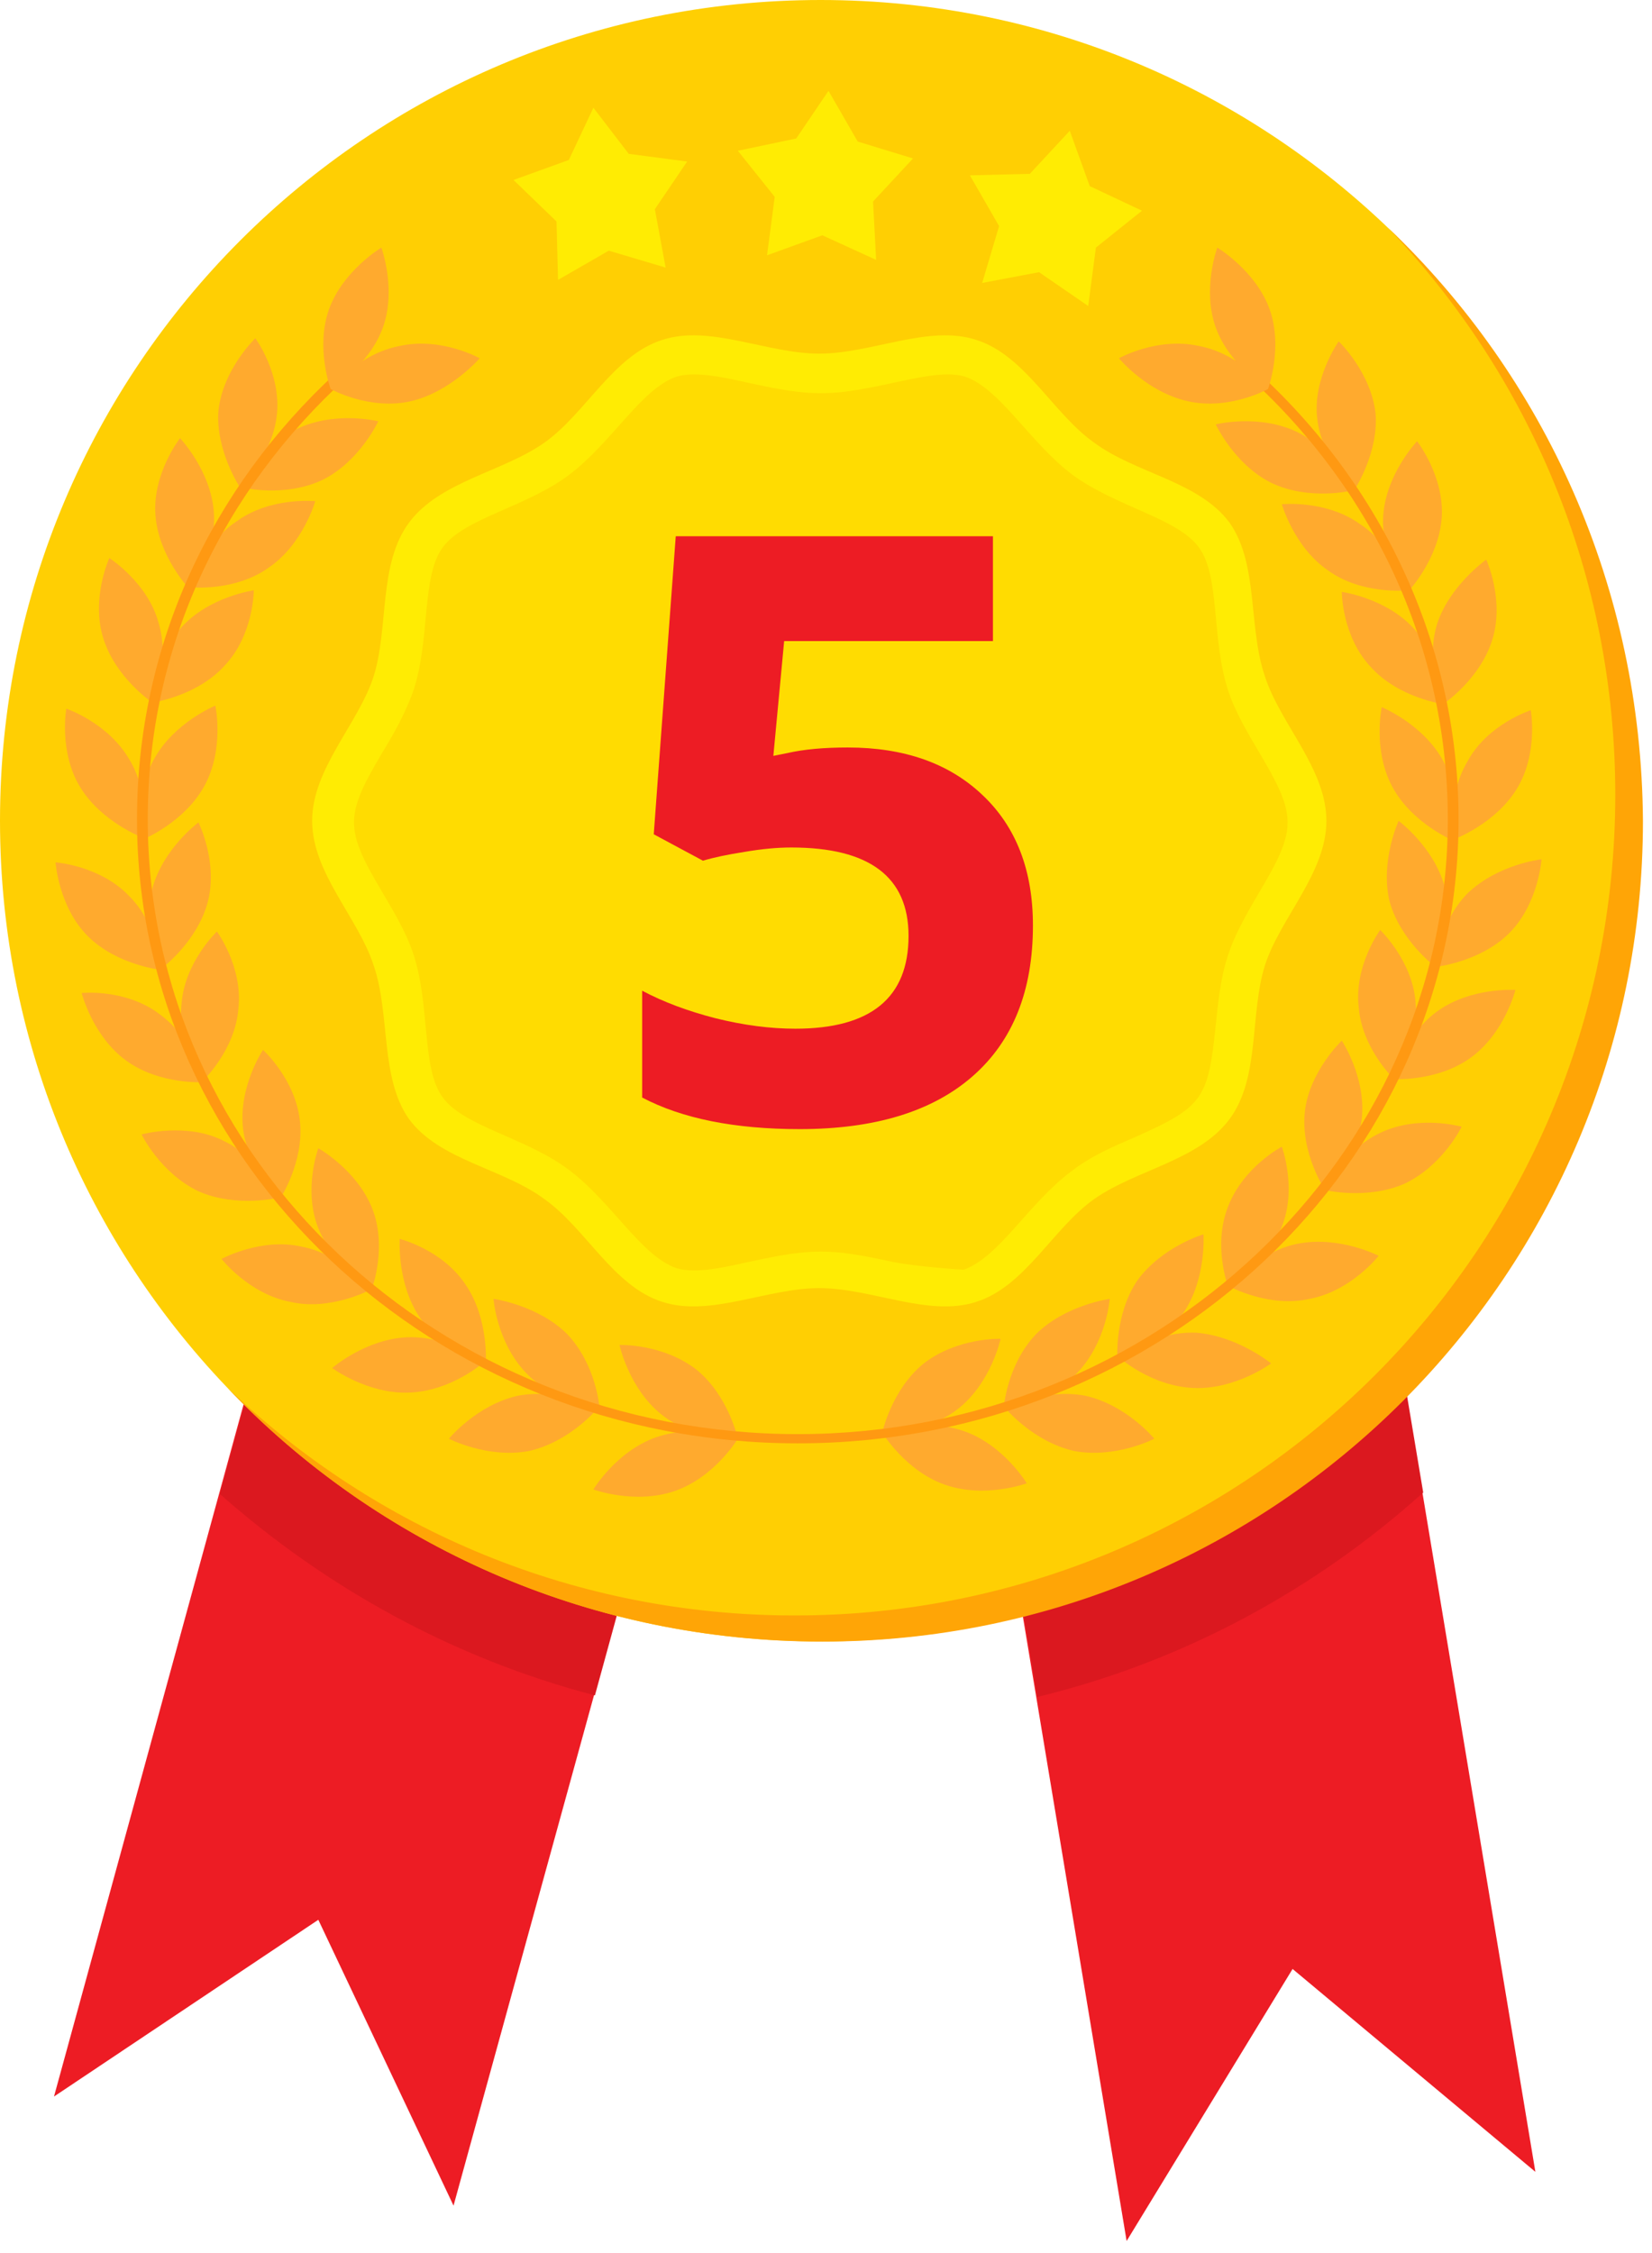 <svg width="121" height="165" viewBox="0 0 121 165" fill="none" xmlns="http://www.w3.org/2000/svg">
<path d="M112.458 159.052L94.675 144.195L82.519 164.117L63.947 52.349L93.887 47.397L112.458 159.052Z" fill="#ED1C24"/>
<path d="M3.955 153.537L23.315 140.593L33.219 161.528L63.272 52.35L33.895 44.246L3.955 153.537Z" fill="#ED1C24"/>
<path d="M16.111 109.415C23.877 116.281 33.219 121.458 43.575 124.16L63.272 52.349L34.007 44.358L16.111 109.415Z" fill="#DB181F"/>
<path d="M93.887 47.397L63.947 52.349L75.99 124.272C86.683 121.684 96.363 116.394 104.242 109.303L93.887 47.397Z" fill="#DB181F"/>
<path d="M60.104 120.208C93.299 120.208 120.208 93.299 120.208 60.104C120.208 26.91 93.299 0 60.104 0C26.91 0 0 26.91 0 60.104C0 93.299 26.91 120.208 60.104 120.208Z" fill="#FFCF03"/>
<path d="M101.653 16.669C112.008 27.475 118.311 42.107 118.311 58.202C118.311 91.406 91.411 118.307 58.207 118.307C42.111 118.307 27.479 112.004 16.674 101.649C27.592 113.13 43.124 120.221 60.233 120.221C93.437 120.221 120.337 93.32 120.337 60.116C120.225 43.007 113.134 27.587 101.653 16.669Z" fill="#FFA506"/>
<path d="M97.151 60.116C97.151 63.943 93.774 67.207 92.649 70.696C91.523 74.298 92.311 78.913 90.06 81.952C87.809 84.991 83.194 85.666 80.155 87.804C77.116 89.943 75.09 94.22 71.488 95.346C67.999 96.471 63.834 94.333 60.008 94.333C56.181 94.333 52.016 96.471 48.527 95.346C44.925 94.22 42.899 89.943 39.86 87.804C36.821 85.553 32.206 84.991 29.955 81.952C27.817 78.913 28.605 74.298 27.366 70.696C26.241 67.207 22.864 63.943 22.864 60.116C22.864 56.289 26.241 53.025 27.366 49.536C28.492 45.934 27.704 41.319 29.955 38.28C32.206 35.241 36.821 34.566 39.86 32.427C42.899 30.289 44.925 26.012 48.527 24.886C52.016 23.76 56.181 25.899 60.008 25.899C63.834 25.899 67.999 23.76 71.488 24.886C75.09 26.012 77.116 30.289 80.155 32.427C83.194 34.678 87.809 35.241 90.06 38.28C92.198 41.319 91.411 45.934 92.649 49.536C93.774 53.025 97.151 56.289 97.151 60.116Z" fill="#FFEC03"/>
<path d="M65.409 92.419C60.794 91.406 59.444 91.406 54.829 92.419C53.253 92.757 51.002 93.32 49.539 92.87C46.95 91.969 44.812 88.03 41.66 85.666C38.508 83.302 34.006 82.515 32.431 80.376C30.855 78.237 31.53 73.735 30.292 69.908C29.729 68.22 28.829 66.757 28.041 65.406C25.227 60.679 25.227 59.778 28.041 55.051C28.941 53.588 29.729 52.125 30.292 50.549C31.53 46.722 30.855 42.22 32.431 40.081C34.006 37.943 38.508 37.155 41.66 34.791C44.812 32.427 46.95 28.488 49.539 27.587C51.002 27.137 53.253 27.7 54.829 28.038C59.444 29.051 60.794 29.051 65.409 28.038C67.098 27.7 69.236 27.137 70.699 27.587C73.288 28.488 75.427 32.427 78.578 34.791C81.842 37.155 86.232 37.943 87.808 40.081C89.384 42.22 88.708 46.722 89.946 50.549C90.509 52.237 91.41 53.7 92.198 55.051C95.011 59.778 95.011 60.679 92.198 65.406C89.946 69.233 89.496 70.471 89.046 75.086C88.483 80.489 88.145 81.051 83.081 83.302C81.505 83.978 79.929 84.653 78.466 85.779C75.314 88.142 73.176 92.082 70.587 92.982C70.362 92.982 67.098 92.757 65.409 92.419Z" fill="#FFDC01"/>
<path d="M51.004 100.298C53.367 102.212 54.043 105.363 54.043 105.363C54.043 105.363 50.779 105.476 48.415 103.562C46.051 101.649 45.376 98.497 45.376 98.497C45.376 98.497 48.528 98.385 51.004 100.298Z" fill="#FFAA2E"/>
<path d="M48.077 105.251C51.004 104.238 54.043 105.363 54.043 105.363C54.043 105.363 52.354 108.177 49.428 109.19C46.501 110.203 43.462 109.078 43.462 109.078C43.462 109.078 45.151 106.264 48.077 105.251Z" fill="#FFAA2E"/>
<path d="M41.549 97.709C43.688 99.96 43.913 103.112 43.913 103.112C43.913 103.112 40.648 102.774 38.51 100.523C36.371 98.272 36.146 95.121 36.146 95.121C36.146 95.121 39.41 95.571 41.549 97.709Z" fill="#FFAA2E"/>
<path d="M37.947 102.212C40.986 101.649 43.8 103.112 43.8 103.112C43.8 103.112 41.774 105.589 38.735 106.264C35.696 106.827 32.882 105.363 32.882 105.363C32.882 105.363 34.908 102.887 37.947 102.212Z" fill="#FFAA2E"/>
<path d="M34.12 94.108C35.808 96.584 35.583 99.848 35.583 99.848C35.583 99.848 32.431 98.948 30.743 96.471C29.055 93.995 29.28 90.731 29.28 90.731C29.28 90.731 32.431 91.519 34.12 94.108Z" fill="#FFAA2E"/>
<path d="M29.843 97.934C32.882 97.822 35.471 99.735 35.471 99.735C35.471 99.735 33.107 101.874 29.956 101.986C26.917 102.099 24.328 100.186 24.328 100.186C24.328 100.186 26.804 98.047 29.843 97.934Z" fill="#FFAA2E"/>
<path d="M27.254 88.48C28.38 91.294 27.254 94.333 27.254 94.333C27.254 94.333 24.44 92.757 23.315 89.943C22.189 87.129 23.315 84.09 23.315 84.09C23.315 84.09 26.129 85.666 27.254 88.48Z" fill="#FFAA2E"/>
<path d="M22.076 91.294C25.116 91.856 27.142 94.445 27.142 94.445C27.142 94.445 24.215 96.021 21.289 95.346C18.25 94.783 16.224 92.194 16.224 92.194C16.224 92.194 19.15 90.618 22.076 91.294Z" fill="#FFAA2E"/>
<path d="M21.964 82.064C22.302 85.103 20.501 87.805 20.501 87.805C20.501 87.805 18.137 85.553 17.799 82.627C17.462 79.588 19.262 76.887 19.262 76.887C19.262 76.887 21.626 79.025 21.964 82.064Z" fill="#FFAA2E"/>
<path d="M16.336 83.527C19.15 84.878 20.501 87.692 20.501 87.692C20.501 87.692 17.349 88.48 14.535 87.242C11.721 85.891 10.371 83.077 10.371 83.077C10.371 83.077 13.635 82.177 16.336 83.527Z" fill="#FFAA2E"/>
<path d="M17.462 73.848C17.237 76.887 14.873 79.138 14.873 79.138C14.873 79.138 12.96 76.549 13.297 73.51C13.523 70.471 15.886 68.22 15.886 68.22C15.886 68.22 17.8 70.809 17.462 73.848Z" fill="#FFAA2E"/>
<path d="M11.722 74.298C14.198 76.099 14.986 79.25 14.986 79.25C14.986 79.25 11.722 79.475 9.246 77.675C6.77 75.874 5.982 72.722 5.982 72.722C5.982 72.722 9.246 72.385 11.722 74.298Z" fill="#FFAA2E"/>
<path d="M15.211 66.081C14.423 69.008 11.834 70.921 11.834 70.921C11.834 70.921 10.371 67.995 11.159 65.068C11.947 62.142 14.536 60.228 14.536 60.228C14.536 60.228 15.999 63.155 15.211 66.081Z" fill="#FFAA2E"/>
<path d="M9.471 65.632C11.61 67.77 11.835 71.034 11.835 71.034C11.835 71.034 8.571 70.697 6.432 68.558C4.293 66.419 4.068 63.155 4.068 63.155C4.068 63.155 7.332 63.38 9.471 65.632Z" fill="#FFAA2E"/>
<path d="M14.986 57.528C13.523 60.229 10.484 61.467 10.484 61.467C10.484 61.467 9.808 58.316 11.272 55.614C12.735 52.913 15.774 51.675 15.774 51.675C15.774 51.675 16.449 54.826 14.986 57.528Z" fill="#FFAA2E"/>
<path d="M9.471 55.614C11.047 58.203 10.484 61.354 10.484 61.354C10.484 61.354 7.445 60.228 5.869 57.64C4.293 55.051 4.856 51.899 4.856 51.899C4.856 51.899 7.895 52.912 9.471 55.614Z" fill="#FFAA2E"/>
<path d="M16.449 48.748C14.423 50.999 11.159 51.45 11.159 51.45C11.159 51.45 11.272 48.185 13.298 45.934C15.324 43.683 18.588 43.233 18.588 43.233C18.588 43.233 18.588 46.497 16.449 48.748Z" fill="#FFAA2E"/>
<path d="M11.61 45.596C12.51 48.523 11.16 51.449 11.16 51.449C11.16 51.449 8.458 49.648 7.558 46.722C6.657 43.796 8.008 40.869 8.008 40.869C8.008 40.869 10.822 42.67 11.61 45.596Z" fill="#FFAA2E"/>
<path d="M19.714 41.545C17.238 43.346 13.974 43.008 13.974 43.008C13.974 43.008 14.761 39.856 17.35 38.168C19.826 36.367 23.091 36.705 23.091 36.705C23.091 36.705 22.19 39.856 19.714 41.545Z" fill="#FFAA2E"/>
<path d="M15.662 37.492C15.887 40.531 13.861 43.12 13.861 43.12C13.861 43.12 11.61 40.756 11.385 37.717C11.16 34.678 13.186 32.089 13.186 32.089C13.186 32.089 15.437 34.453 15.662 37.492Z" fill="#FFAA2E"/>
<path d="M23.653 35.129C20.839 36.479 17.688 35.691 17.688 35.691C17.688 35.691 19.038 32.765 21.739 31.414C24.553 30.064 27.705 30.852 27.705 30.852C27.705 30.852 26.354 33.778 23.653 35.129Z" fill="#FFAA2E"/>
<path d="M20.277 30.401C19.94 33.44 17.576 35.691 17.576 35.691C17.576 35.691 15.775 32.99 16 30.064C16.338 27.024 18.701 24.773 18.701 24.773C18.701 24.773 20.615 27.362 20.277 30.401Z" fill="#FFAA2E"/>
<path d="M67.662 99.848C65.298 101.761 64.623 104.913 64.623 104.913C64.623 104.913 67.887 105.026 70.25 103.112C72.614 101.199 73.289 98.047 73.289 98.047C73.289 98.047 70.138 97.935 67.662 99.848Z" fill="#FFAA2E"/>
<path d="M70.588 104.801C67.662 103.788 64.623 104.913 64.623 104.913C64.623 104.913 66.311 107.727 69.237 108.74C72.164 109.753 75.203 108.628 75.203 108.628C75.203 108.628 73.514 105.814 70.588 104.801Z" fill="#FFAA2E"/>
<path d="M75.879 97.709C73.74 99.96 73.515 103.112 73.515 103.112C73.515 103.112 76.779 102.774 78.918 100.523C81.056 98.272 81.281 95.121 81.281 95.121C81.281 95.121 78.017 95.571 75.879 97.709Z" fill="#FFAA2E"/>
<path d="M79.48 102.212C76.441 101.649 73.627 103.112 73.627 103.112C73.627 103.112 75.653 105.589 78.692 106.264C81.731 106.827 84.545 105.363 84.545 105.363C84.545 105.363 82.519 102.887 79.48 102.212Z" fill="#FFAA2E"/>
<path d="M83.308 93.77C81.619 96.246 81.844 99.511 81.844 99.511C81.844 99.511 84.996 98.61 86.684 96.134C88.373 93.658 88.148 90.394 88.148 90.394C88.148 90.394 85.109 91.294 83.308 93.77Z" fill="#FFAA2E"/>
<path d="M87.584 97.597C84.545 97.484 81.957 99.398 81.957 99.398C81.957 99.398 84.32 101.537 87.472 101.649C90.511 101.762 93.1 99.848 93.1 99.848C93.1 99.848 90.623 97.822 87.584 97.597Z" fill="#FFAA2E"/>
<path d="M89.948 88.367C88.822 91.181 89.948 94.22 89.948 94.22C89.948 94.22 92.762 92.644 93.887 89.83C95.013 87.016 93.887 83.978 93.887 83.978C93.887 83.978 91.073 85.441 89.948 88.367Z" fill="#FFAA2E"/>
<path d="M95.126 91.069C92.087 91.632 90.061 94.22 90.061 94.22C90.061 94.22 92.987 95.796 95.914 95.121C98.953 94.558 100.979 91.969 100.979 91.969C100.979 91.969 98.165 90.506 95.126 91.069Z" fill="#FFAA2E"/>
<path d="M95.576 81.389C95.238 84.428 97.039 87.129 97.039 87.129C97.039 87.129 99.403 84.878 99.74 81.952C100.078 78.913 98.277 76.211 98.277 76.211C98.277 76.211 95.913 78.463 95.576 81.389Z" fill="#FFAA2E"/>
<path d="M101.091 82.965C98.277 84.316 96.926 87.129 96.926 87.129C96.926 87.129 100.078 87.917 102.892 86.679C105.706 85.329 107.056 82.515 107.056 82.515C107.056 82.515 103.905 81.614 101.091 82.965Z" fill="#FFAA2E"/>
<path d="M99.516 73.736C99.741 76.775 102.105 79.026 102.105 79.026C102.105 79.026 104.018 76.437 103.681 73.398C103.455 70.359 101.092 68.108 101.092 68.108C101.092 68.108 99.178 70.697 99.516 73.736Z" fill="#FFAA2E"/>
<path d="M105.256 74.073C102.78 75.874 101.992 79.025 101.992 79.025C101.992 79.025 105.256 79.251 107.732 77.45C110.208 75.649 110.996 72.497 110.996 72.497C110.996 72.497 107.732 72.272 105.256 74.073Z" fill="#FFAA2E"/>
<path d="M101.767 65.969C102.555 68.895 105.143 70.809 105.143 70.809C105.143 70.809 106.607 67.882 105.819 64.956C105.031 62.03 102.442 60.116 102.442 60.116C102.442 60.116 101.091 63.043 101.767 65.969Z" fill="#FFAA2E"/>
<path d="M107.507 65.406C105.368 67.545 105.143 70.809 105.143 70.809C105.143 70.809 108.407 70.471 110.546 68.333C112.685 66.194 112.91 62.93 112.91 62.93C112.91 62.93 109.758 63.268 107.507 65.406Z" fill="#FFAA2E"/>
<path d="M101.992 57.641C103.456 60.342 106.495 61.58 106.495 61.58C106.495 61.58 107.17 58.428 105.707 55.727C104.243 53.026 101.204 51.788 101.204 51.788C101.204 51.788 100.529 54.939 101.992 57.641Z" fill="#FFAA2E"/>
<path d="M107.507 55.727C105.931 58.315 106.494 61.467 106.494 61.467C106.494 61.467 109.533 60.341 111.109 57.752C112.685 55.164 112.122 52.012 112.122 52.012C112.122 52.012 108.97 53.025 107.507 55.727Z" fill="#FFAA2E"/>
<path d="M100.416 48.861C102.442 51.112 105.707 51.562 105.707 51.562C105.707 51.562 105.594 48.298 103.568 46.047C101.542 43.796 98.278 43.346 98.278 43.346C98.278 43.346 98.278 46.61 100.416 48.861Z" fill="#FFAA2E"/>
<path d="M105.256 45.709C104.356 48.636 105.706 51.562 105.706 51.562C105.706 51.562 108.408 49.761 109.308 46.835C110.209 43.908 108.858 40.982 108.858 40.982C108.858 40.982 106.157 42.895 105.256 45.709Z" fill="#FFAA2E"/>
<path d="M97.265 41.769C99.741 43.57 103.005 43.233 103.005 43.233C103.005 43.233 102.217 40.081 99.628 38.393C97.152 36.592 93.888 36.929 93.888 36.929C93.888 36.929 94.788 40.081 97.265 41.769Z" fill="#FFAA2E"/>
<path d="M101.317 37.718C101.092 40.757 103.118 43.345 103.118 43.345C103.118 43.345 105.369 40.982 105.594 37.943C105.819 34.904 103.793 32.315 103.793 32.315C103.793 32.315 101.542 34.679 101.317 37.718Z" fill="#FFAA2E"/>
<path d="M93.1 35.354C95.914 36.704 99.066 35.916 99.066 35.916C99.066 35.916 97.715 32.99 95.014 31.639C92.2 30.289 89.048 31.077 89.048 31.077C89.048 31.077 90.399 34.003 93.1 35.354Z" fill="#FFAA2E"/>
<path d="M96.477 30.627C96.815 33.666 99.178 35.917 99.178 35.917C99.178 35.917 100.979 33.216 100.754 30.289C100.416 27.25 98.053 24.999 98.053 24.999C98.053 24.999 96.139 27.7 96.477 30.627Z" fill="#FFAA2E"/>
<path d="M90.849 26.125C90.737 26.237 90.624 26.35 90.399 26.462L90.286 26.575C99.966 34.791 106.044 46.722 106.044 60.004C106.044 84.766 84.659 105.026 58.433 105.026C32.208 105.026 10.822 84.879 10.822 60.004C10.822 47.285 16.337 35.917 25.342 27.7C25.117 27.588 24.779 27.475 24.554 27.363C15.549 35.692 10.034 47.172 10.034 60.004C10.034 85.216 31.757 105.701 58.433 105.701C85.109 105.701 106.832 85.216 106.832 60.004C106.832 46.61 100.641 34.454 90.849 26.125Z" fill="#FF9912"/>
<path d="M30.07 29.388C27.031 30.064 24.217 28.488 24.217 28.488C24.217 28.488 26.243 25.899 29.282 25.336C32.321 24.661 35.135 26.237 35.135 26.237C35.135 26.237 32.996 28.713 30.07 29.388Z" fill="#FFAA2E"/>
<path d="M28.044 23.986C27.031 26.8 24.217 28.488 24.217 28.488C24.217 28.488 23.091 25.449 24.104 22.635C25.117 19.821 27.931 18.133 27.931 18.133C27.931 18.133 29.057 21.172 28.044 23.986Z" fill="#FFAA2E"/>
<path d="M87.022 29.388C90.061 30.064 92.875 28.488 92.875 28.488C92.875 28.488 90.849 25.899 87.81 25.336C84.771 24.661 81.957 26.237 81.957 26.237C81.957 26.237 83.984 28.713 87.022 29.388Z" fill="#FFAA2E"/>
<path d="M89.048 23.986C90.061 26.8 92.875 28.488 92.875 28.488C92.875 28.488 94 25.449 92.987 22.635C91.974 19.821 89.16 18.133 89.16 18.133C89.16 18.133 88.035 21.172 89.048 23.986Z" fill="#FFAA2E"/>
<path d="M48.753 19.596L44.588 18.358L40.874 20.496L40.761 16.219L37.61 13.18L41.662 11.717L43.463 7.89L46.051 11.267L50.329 11.83L47.965 15.319L48.753 19.596Z" fill="#FFEC03"/>
<path d="M76.104 19.933L79.706 22.41L80.269 18.132L83.645 15.431L79.818 13.63L78.355 9.578L75.429 12.73L71.039 12.842L73.178 16.557L71.939 20.721L76.104 19.933Z" fill="#FFEC03"/>
<path d="M64.172 19.033L60.233 17.232L56.181 18.695L56.744 14.418L54.042 11.041L58.32 10.141L60.683 6.652L62.822 10.366L66.874 11.604L63.947 14.756L64.172 19.033Z" fill="#FFEC03"/>
<path d="M62.093 54.741C66.233 54.741 69.524 55.903 71.966 58.227C74.427 60.551 75.657 63.735 75.657 67.778C75.657 72.563 74.183 76.245 71.233 78.823C68.284 81.401 64.065 82.69 58.577 82.69C53.812 82.69 49.964 81.918 47.034 80.376V72.553C48.577 73.374 50.374 74.047 52.425 74.575C54.476 75.082 56.419 75.336 58.255 75.336C63.782 75.336 66.546 73.071 66.546 68.54C66.546 64.223 63.685 62.065 57.962 62.065C56.927 62.065 55.784 62.172 54.534 62.387C53.284 62.583 52.269 62.797 51.487 63.032L47.884 61.098L49.495 39.272H72.728V46.948H57.435L56.644 55.356L57.669 55.151C58.86 54.877 60.335 54.741 62.093 54.741Z" fill="#ED1C24"/>
</svg>

